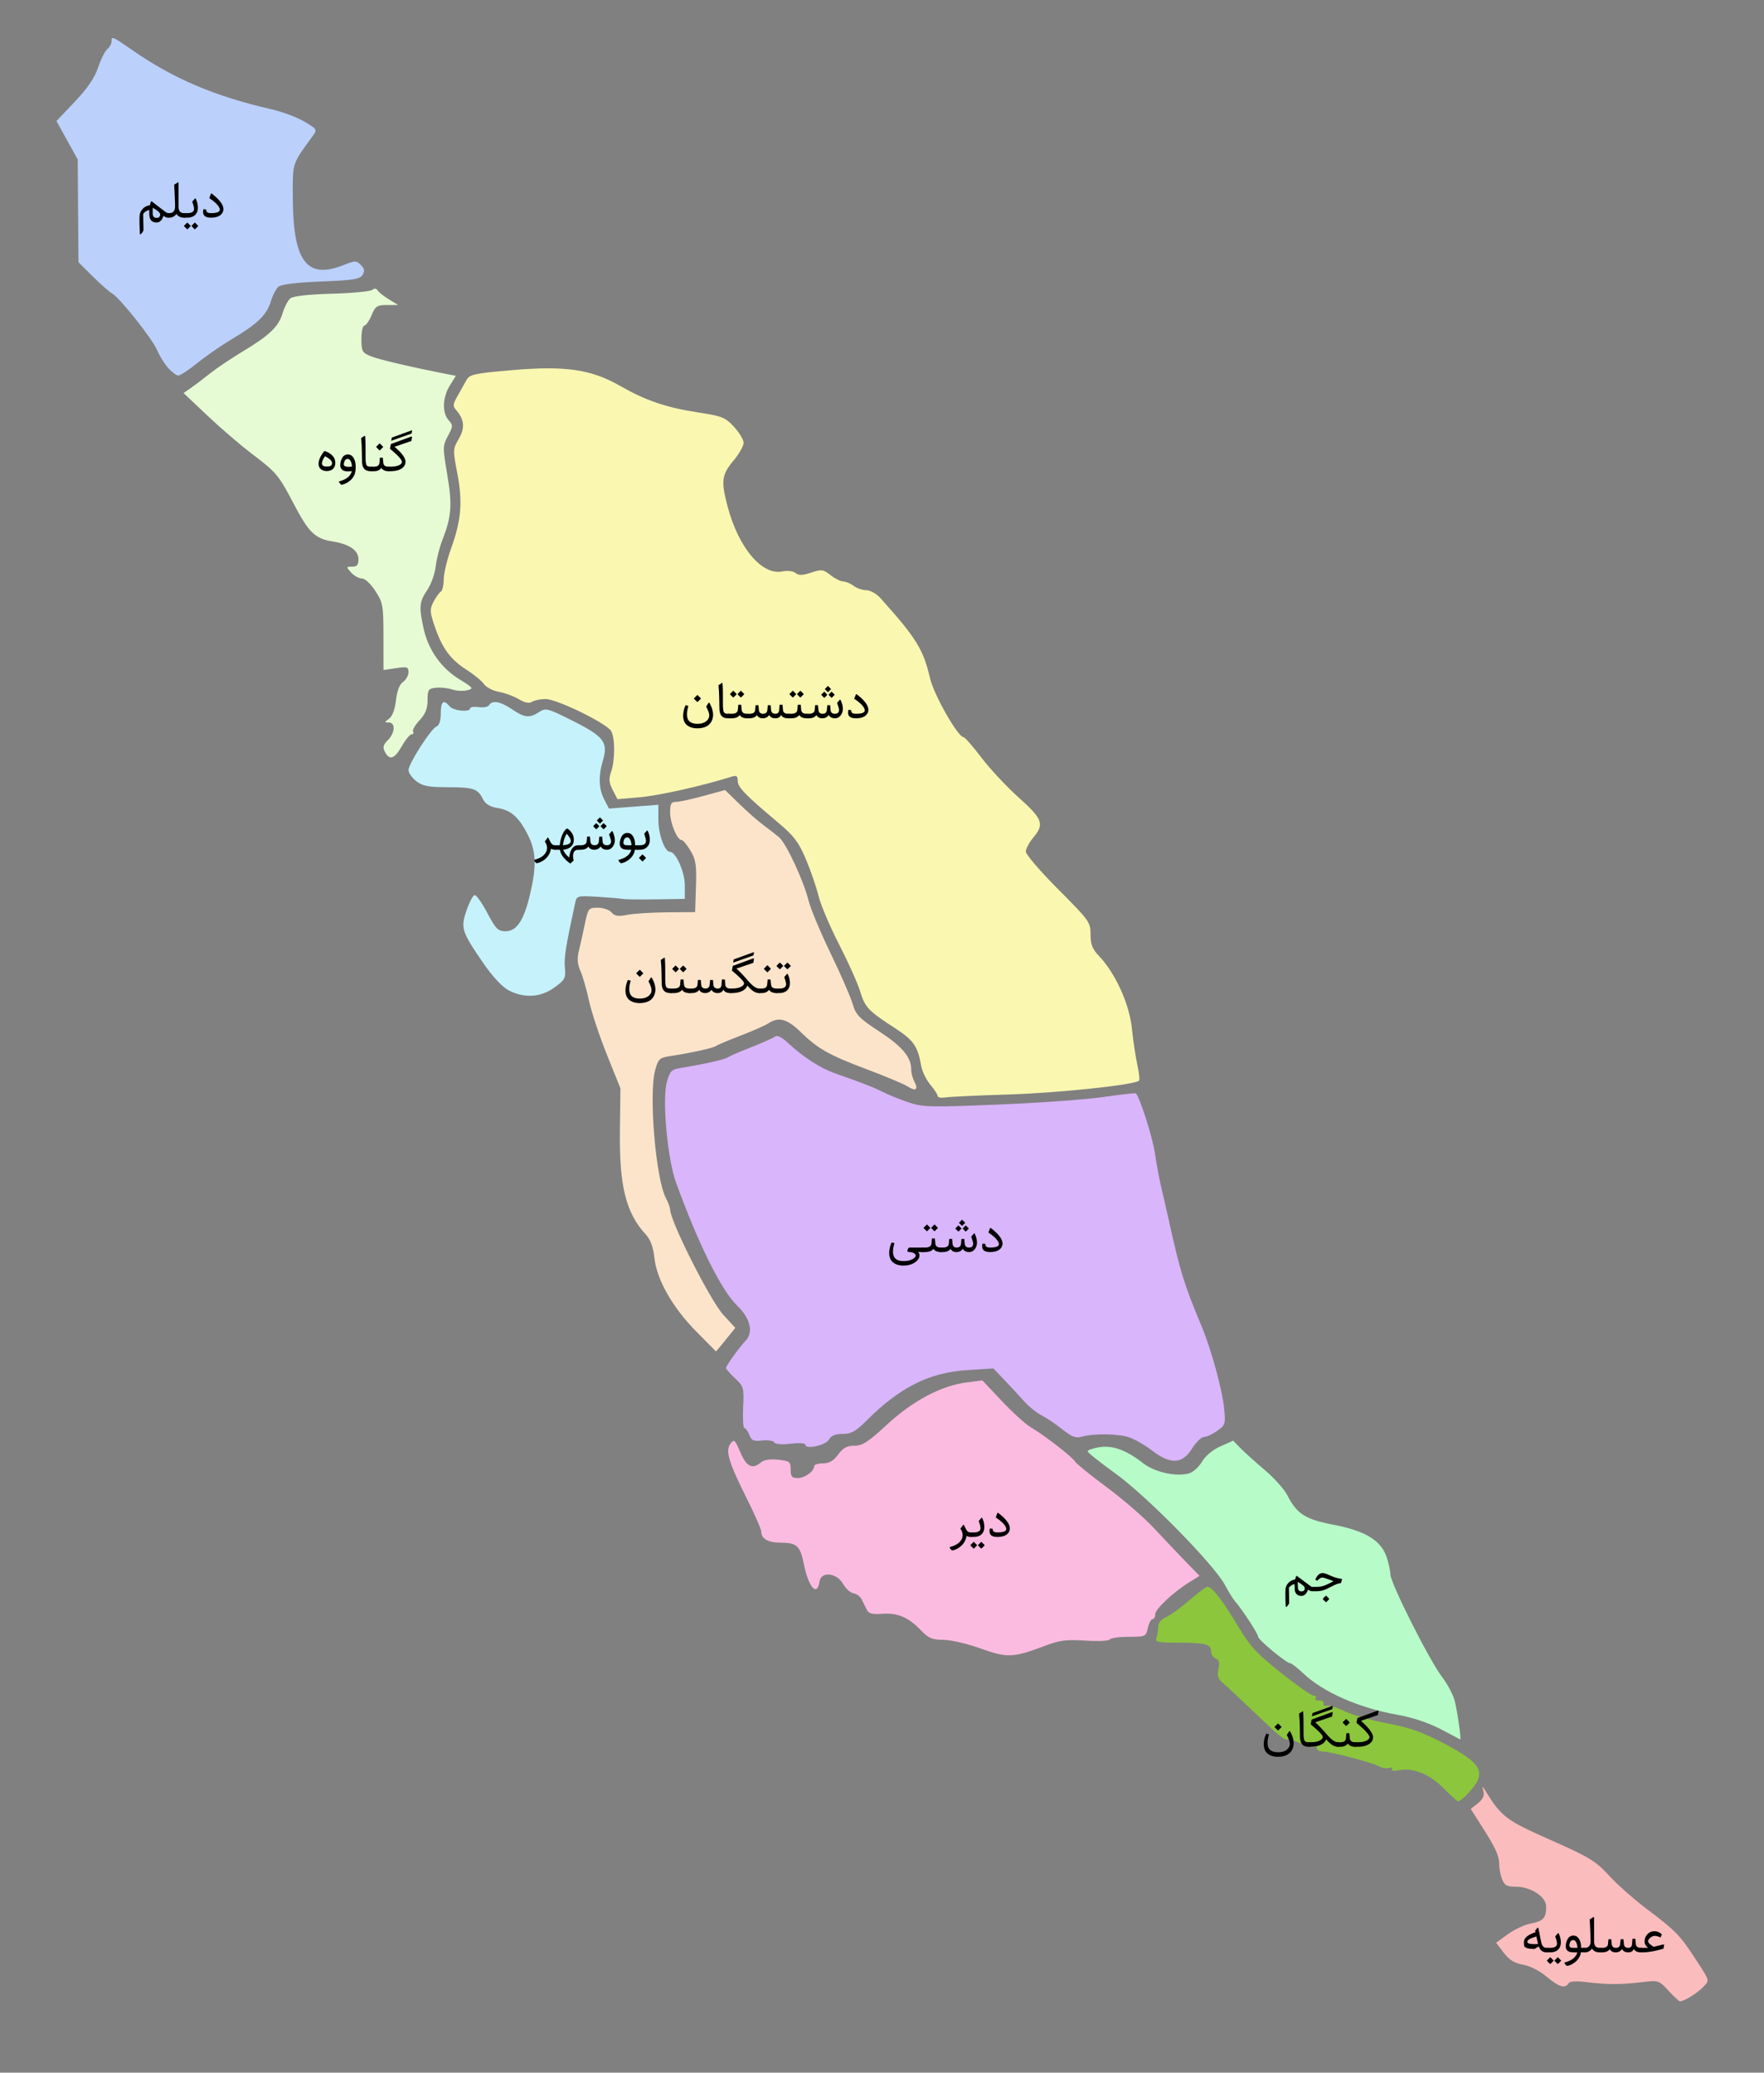 <?xml version="1.0" encoding="utf-8"?>
<!-- Generator: Adobe Illustrator 22.0.0, SVG Export Plug-In . SVG Version: 6.00 Build 0)  -->
<svg version="1.1" id="svg2" inkscape:version="0.91 r13725" sodipodi:docname="drawing-2.svg" xmlns:cc="http://creativecommons.org/ns#" xmlns:dc="http://purl.org/dc/elements/1.1/" xmlns:inkscape="http://www.inkscape.org/namespaces/inkscape" xmlns:rdf="http://www.w3.org/1999/02/22-rdf-syntax-ns#" xmlns:sodipodi="http://sodipodi.sourceforge.net/DTD/sodipodi-0.dtd" xmlns:svg="http://www.w3.org/2000/svg" xmlns="http://www.w3.org/2000/svg" xmlns:xlink="http://www.w3.org/1999/xlink" x="0px" y="0px" viewBox="0 0 480 564" enable-background="new 0 0 480 564" xml:space="preserve">
<rect x="0" y="0" width="480" height="564" fill="#808080" stroke="none"/>
<g id="layer1" inkscape:groupmode="layer" inkscape:label="Layer 1">

	<a xlink:href="http://aryanic.com" id="گناوه">
		<path inkscape:connector-curvature="0" fill="#E6FBD4" d="M104.756,204.623c-0.672-1.256-0.514-1.915,0.771-3.2   c1.991-1.991,2.146-4.818,0.267-4.818c-1.229,0-1.223-0.096,0.081-1.048c0.901-0.66,1.598-2.516,1.875-5   c0.285-2.56,0.961-4.32,1.919-4.997c0.813-0.575,1.479-1.767,1.479-2.649c0-1.433-0.36-1.549-3.399-1.094l-3.4,0.509l-0.006-9.061   c-0.007-8.525-0.137-9.261-2.21-12.46c-1.271-1.961-2.824-3.4-3.67-3.4c-0.806,0-2.117-0.72-2.914-1.6   c-1.405-1.553-1.396-1.6,0.276-1.6c1.302,0,1.724-0.486,1.724-1.981c0-2.452-2.448-4.154-7.027-4.885   c-4.784-0.764-6.46-2.367-10.491-10.038c-4.296-8.174-4.686-8.64-11.681-13.963c-3.08-2.343-8.479-6.99-12-10.326l-6.399-6.064   l1.979-1.372c1.088-0.754,3.429-2.528,5.199-3.942c1.771-1.414,5.741-4.087,8.821-5.94c7.395-4.449,9.848-6.793,10.946-10.465   c0.501-1.673,1.448-3.488,2.104-4.033c0.764-0.634,4.819-1.091,11.271-1.271c5.543-0.154,10.496-0.622,11.007-1.039   c0.599-0.488,1.127-0.437,1.487,0.146c0.307,0.497,1.688,1.593,3.071,2.436L108.346,83l-3.041,0.003   c-2.718,0.002-3.165,0.3-4.211,2.803c-0.643,1.54-1.525,2.8-1.959,2.8c-0.435,0-0.789,1.638-0.789,3.641   c0,3.354,0.204,3.725,2.601,4.713c2.132,0.879,11.606,3.084,21.247,4.944l1.85,0.355l-1.648,2.667   c-1.987,3.216-2.132,7.417-0.322,9.417c1.235,1.366,1.224,1.653-0.182,4.26c-1.445,2.687-1.454,3.102-0.185,10.599   c1.4,8.275,1.167,11.347-1.354,17.803c-0.771,1.98-1.583,5.212-1.802,7.182c-0.218,1.97-1.253,4.844-2.301,6.386   c-2.163,3.184-2.289,4.581-0.956,10.571c1.277,5.741,4.751,10.646,9.694,13.687c3.846,2.367,3.974,2.547,2.124,3.008   c-1.082,0.27-2.933,0.166-4.11-0.23c-1.18-0.396-3.159-0.604-4.4-0.462c-2.047,0.235-2.256,0.55-2.256,3.388   c0,2.309-0.577,3.747-2.197,5.481c-1.208,1.293-1.996,2.675-1.753,3.07c0.244,0.396,0.073,0.719-0.379,0.719   c-0.453,0-1.645,1.438-2.646,3.194C107.348,206.538,106.029,207.002,104.756,204.623L104.756,204.623z" id="path3393"/></a>
	<g>
		<path d="M88.075,122.924c0.087-0.119,0.166-0.178,0.239-0.178c0.077,0,0.139,0.009,0.185,0.027    c1.832,0.693,2.746,1.752,2.741,3.179c0,0.693-0.21,1.24-0.629,1.641c-0.424,0.396-1,0.595-1.729,0.595    c-0.752,0-1.338-0.235-1.757-0.704c-0.296-0.328-0.444-0.754-0.444-1.278C86.681,125.28,87.146,124.187,88.075,122.924z     M88.451,124.148c-0.565,0.766-0.848,1.417-0.848,1.955c0,0.57,0.465,0.854,1.395,0.854c0.902,0,1.354-0.305,1.354-0.916    c0-0.538-0.477-1.084-1.429-1.641C88.672,124.255,88.515,124.171,88.451,124.148z"/>
		<path d="M92.348,130.977c1.946-0.533,3.074-1.46,3.384-2.782l-0.479,0.048c-1.048,0.109-1.789-0.055-2.222-0.492    c-0.333-0.328-0.48-0.763-0.444-1.306c0.036-0.638,0.191-1.219,0.465-1.743c0.36-0.693,0.9-1.039,1.62-1.039    c0.757,0,1.331,0.428,1.723,1.285c0.265,0.574,0.396,1.29,0.396,2.146c0,0.971-0.152,1.757-0.458,2.358    c-0.388,0.752-1.007,1.381-1.859,1.887c-0.424,0.25-0.875,0.433-1.354,0.547c-0.05,0.014-0.101,0.021-0.15,0.021    c-0.096,0-0.217-0.078-0.362-0.232c-0.055-0.055-0.135-0.155-0.239-0.301c-0.087-0.114-0.13-0.205-0.13-0.273    C92.239,131.036,92.275,130.995,92.348,130.977z M95.773,126.923c-0.06-0.729-0.212-1.269-0.458-1.62    c-0.196-0.287-0.433-0.431-0.711-0.431c-0.429,0-0.725,0.246-0.889,0.738c-0.104,0.319-0.157,0.558-0.157,0.718    c0,0.292,0.152,0.49,0.458,0.595c0.214,0.073,0.485,0.112,0.813,0.116C95.144,127.04,95.458,127.001,95.773,126.923z"/>
		<path d="M101.18,128.229h-0.369c-1.449,0-2.213-0.797-2.29-2.393c-0.027-0.524-0.046-1.47-0.055-2.837    c-0.014-1.29-0.082-2.552-0.205-3.787l0.902-0.595c0.123-0.082,0.191-0.016,0.205,0.198c0.087,1.098,0.121,2.933,0.103,5.503    c-0.009,1.267,0.094,2.04,0.308,2.317c0.183,0.242,0.538,0.362,1.066,0.362h0.335c0.109,0,0.164,0.178,0.164,0.533v0.171    C101.344,128.054,101.289,128.229,101.18,128.229z"/>
		<path d="M103.251,125.946l0.13-1.408h0.786l0.137,1.415c0.068,0.697,0.552,1.046,1.449,1.046h0.137    c0.109,0,0.164,0.178,0.164,0.533v0.171c0,0.351-0.055,0.526-0.164,0.526h-0.123c-0.957,0-1.622-0.296-1.996-0.889    c-0.429,0.592-1.099,0.889-2.01,0.889h-0.649c-0.251,0-0.376-0.175-0.376-0.526v-0.171c0-0.355,0.125-0.533,0.376-0.533h0.615    C102.679,126.999,103.188,126.647,103.251,125.946z M103.388,120.709l0.848,0.848c0.036,0.041,0.029,0.089-0.021,0.144    l-0.807,0.813c-0.068,0.059-0.135,0.057-0.198-0.007l-0.793-0.793c-0.063-0.064-0.063-0.127,0-0.191l0.813-0.813    C103.285,120.659,103.338,120.659,103.388,120.709z"/>
		<path d="M106.115,122.111l0.253-1.285l5.496-2.01c0.191-0.068,0.271-0.002,0.239,0.198l-0.157,0.984l-4.601,1.579    c2.001,1.677,3.001,3.024,3.001,4.04c0,0.592-0.203,1.096-0.608,1.511c-0.716,0.734-1.948,1.101-3.698,1.101h-0.226    c-0.251,0-0.376-0.175-0.376-0.526v-0.171c0-0.355,0.125-0.533,0.376-0.533h0.226c1.495,0,2.516-0.25,3.063-0.752    c0.173-0.164,0.26-0.365,0.26-0.602C109.363,125.089,108.281,123.911,106.115,122.111z M112.121,117.27l-0.132,0.713l-5.536,1.962    l0.163-0.876l5.381-1.946C112.111,117.081,112.153,117.13,112.121,117.27z"/>
	</g>
	<a xlink:href="http://aryanic.com" id="بوشهر"><path id="path3389" inkscape:connector-curvature="0" d="M138.345,269.45c-1.71-0.906-4.37-3.772-6.835-7.365   c-5.938-8.655-6.219-9.539-4.557-14.349c0.766-2.215,1.752-4.096,2.191-4.18c0.439-0.084,1.989,2.099,3.443,4.849   c2.307,4.361,2.938,5,4.946,5c3.067,0,4.99-2.877,6.684-10.001c1.834-7.721,1.689-11.738-0.587-16.227   c-2.456-4.844-4.566-6.708-8.271-7.311c-2.044-0.332-3.275-1.081-3.926-2.382c-1.435-2.878-2.541-3.256-9.583-3.269   c-5.344-0.01-6.864-0.305-8.6-1.67c-1.159-0.912-2.102-2.262-2.091-3c0.021-1.768,6.149-11.303,7.63-11.871   c0.729-0.28,1.152-1.583,1.152-3.557c0-3.291,0.758-3.895,2.399-1.915c1.039,1.252,5.601,1.69,5.601,0.539   c0-0.364,1.037-0.509,2.306-0.323c1.269,0.186,2.55-0.056,2.848-0.539c0.874-1.415,3.067-1.019,6.22,1.123   c3.422,2.326,4.775,2.464,7.385,0.756c1.799-1.179,2.284-1.051,9.197,2.421c8.414,4.226,9.638,5.829,8.173,10.713   c-1.274,4.259-1.16,7.736,0.352,10.661l1.278,2.473l6.722-0.517l6.722-0.517v4.044c0,3.953,1.731,8.765,3.155,8.765   c1.607,0,4.044,5.48,4.044,9.094v3.706l-7.8,0.126c-4.29,0.069-8.34,0.022-9-0.104c-0.66-0.126-3.763-0.39-6.896-0.585   c-5.44-0.339-5.713-0.272-6.1,1.503c-2.575,11.799-3.096,15.057-2.839,17.748c0.273,2.883,0.037,3.336-2.854,5.43   C147.1,271.442,142.601,271.706,138.345,269.45z" fill="#C6F2FB"/>
		</a>
	<g>
		<path d="M145.44,233.97c1.969-0.542,3.095-1.467,3.377-2.775c0.032-0.132,0.048-0.283,0.048-0.451    c0-0.579-0.205-1.167-0.615-1.764l0.752-1.032c0.077-0.105,0.164-0.055,0.26,0.15c0.228,0.479,0.426,0.866,0.595,1.162    c0.282,0.492,0.663,0.738,1.142,0.738h0.212c0.109,0,0.164,0.178,0.164,0.533v0.171c0,0.351-0.055,0.526-0.164,0.526h-0.178    c-0.433,0-0.8-0.1-1.101-0.301c-0.082,0.515-0.251,1.023-0.506,1.524c-0.401,0.756-1.021,1.383-1.859,1.88    c-0.424,0.25-0.875,0.433-1.354,0.547c-0.05,0.014-0.101,0.021-0.15,0.021c-0.096,0-0.217-0.078-0.362-0.232    c-0.055-0.055-0.135-0.155-0.239-0.301c-0.087-0.114-0.13-0.205-0.13-0.273C145.33,234.029,145.366,233.988,145.44,233.97z"/>
		<path d="M151.141,229.999h1.155c0.164-1.408,0.513-2.575,1.046-3.5c0.392-0.674,0.713-1.014,0.964-1.019    c0.178,0,0.456,0.201,0.834,0.602c0.67,0.707,1.005,1.497,1.005,2.372c0,0.838-0.262,1.488-0.786,1.948    c-0.528,0.465-1.232,0.743-2.112,0.834c0.323,0.82,0.866,1.522,1.627,2.105c0.269-2.229,1.112-3.343,2.529-3.343h0.157    c0.109,0,0.164,0.178,0.164,0.533v0.171c0,0.351-0.055,0.526-0.164,0.526h-0.205c-0.948,0-1.422,0.585-1.422,1.757    c0,0.442,0.053,0.836,0.157,1.183l-0.909,0.827c-1.682-1.203-2.625-2.458-2.83-3.767h-1.21c-0.251,0-0.376-0.175-0.376-0.526    v-0.171C150.765,230.176,150.89,229.999,151.141,229.999z M153.164,229.978c1.436-0.045,2.153-0.438,2.153-1.176    c0-0.451-0.371-1.098-1.114-1.941C153.716,227.622,153.369,228.661,153.164,229.978z"/>
		<path d="M157.485,229.999h0.561c0.998,0,1.529-0.346,1.593-1.039l0.116-1.306h0.779l0.116,1.292    c0.06,0.702,0.438,1.053,1.135,1.053c0.716,0,1.105-0.344,1.169-1.032l0.123-1.306h0.772l0.116,1.313    c0.06,0.684,0.451,1.025,1.176,1.025c0.747-0.004,1.123-0.367,1.128-1.087c0-0.255-0.18-0.879-0.54-1.873l0.745-0.861    c0.077-0.091,0.164-0.039,0.26,0.157c0.378,0.82,0.567,1.597,0.567,2.331c0,0.638-0.185,1.21-0.554,1.716    c-0.41,0.565-0.928,0.848-1.552,0.848c-0.834,0-1.413-0.294-1.736-0.882c-0.442,0.588-1.012,0.882-1.709,0.882    c-0.774,0-1.324-0.294-1.647-0.882c-0.383,0.588-1.08,0.882-2.092,0.882h-0.526c-0.251,0-0.376-0.175-0.376-0.526v-0.171    C157.109,230.176,157.234,229.999,157.485,229.999z M163.056,224.865l-0.745,0.745c-0.041,0.045-0.084,0.048-0.13,0.007    l-0.731-0.738c-0.041-0.041-0.039-0.082,0.007-0.123l0.745-0.745c0.032-0.027,0.062-0.027,0.089,0l0.759,0.759    C163.085,224.801,163.088,224.833,163.056,224.865z M163.288,222.458l0.759,0.759c0.036,0.037,0.039,0.071,0.007,0.103    l-0.745,0.745c-0.041,0.045-0.084,0.045-0.13,0l-0.731-0.731c-0.041-0.041-0.039-0.082,0.007-0.123l0.745-0.752    C163.232,222.431,163.261,222.431,163.288,222.458z M164.286,224.01l0.766,0.766c0.032,0.032,0.032,0.062,0,0.089l-0.752,0.752    c-0.036,0.041-0.077,0.041-0.123,0l-0.731-0.738c-0.041-0.041-0.039-0.082,0.007-0.123l0.745-0.745    C164.23,223.979,164.259,223.979,164.286,224.01z"/>
		<path d="M168.402,233.977c1.941-0.538,3.067-1.454,3.377-2.748h-0.848c-0.907,0.004-1.522-0.155-1.846-0.479    c-0.333-0.328-0.48-0.763-0.444-1.306c0.036-0.638,0.191-1.219,0.465-1.743c0.36-0.693,0.9-1.039,1.62-1.039    c0.761,0,1.335,0.428,1.723,1.285c0.232,0.51,0.357,1.194,0.376,2.051h0.779c0.109,0,0.164,0.178,0.164,0.533v0.171    c0,0.351-0.055,0.526-0.164,0.526h-0.841c-0.077,0.474-0.203,0.882-0.376,1.224c-0.401,0.766-1.021,1.395-1.859,1.887    c-0.424,0.25-0.875,0.433-1.354,0.547c-0.05,0.014-0.101,0.021-0.15,0.021c-0.096,0-0.217-0.078-0.362-0.232    c-0.055-0.055-0.135-0.155-0.239-0.301c-0.087-0.114-0.13-0.205-0.13-0.273C168.292,234.036,168.328,233.995,168.402,233.977z     M171.84,229.992c-0.06-0.756-0.217-1.319-0.472-1.688c-0.196-0.287-0.433-0.431-0.711-0.431c-0.429,0-0.725,0.246-0.889,0.738    c-0.091,0.278-0.137,0.517-0.137,0.718c0,0.301,0.146,0.503,0.438,0.608c0.146,0.05,0.501,0.073,1.066,0.068    C171.295,230.005,171.531,230.001,171.84,229.992z"/>
		<path d="M176.817,228.536c0,0.715-0.185,1.299-0.554,1.75c-0.52,0.629-1.232,0.943-2.14,0.943h-0.588    c-0.251,0-0.376-0.175-0.376-0.526v-0.171c0-0.355,0.125-0.533,0.376-0.533h0.567c1.121,0,1.68-0.38,1.675-1.142    c0-0.401-0.164-1.06-0.492-1.976l0.759-0.875c0.068-0.078,0.148-0.021,0.239,0.171    C176.639,226.911,176.817,227.697,176.817,228.536z M174.903,232.548l0.848,0.848c0.036,0.041,0.029,0.089-0.021,0.144    l-0.807,0.813c-0.068,0.059-0.135,0.057-0.198-0.007l-0.793-0.793c-0.063-0.064-0.063-0.127,0-0.191l0.813-0.813    C174.8,232.498,174.853,232.498,174.903,232.548z"/>
	</g>
	<a xlink:href="http://aryanic.com" id="تنگستان"><path id="path3385" inkscape:connector-curvature="0" d="M189.471,362.335   c-6.453-6.523-10.757-14.092-11.409-20.065c-0.326-2.995-1.063-4.973-2.381-6.4c-5.345-5.787-7.189-13.188-7.001-28.086   l0.146-11.619l-3.66-9.108c-2.014-5.008-4.218-11.66-4.901-14.78c-0.683-3.12-1.741-6.782-2.354-8.137   c-0.773-1.714-0.906-3.298-0.436-5.2c0.372-1.505,1.105-4.807,1.63-7.336c0.93-4.481,1.022-4.6,3.599-4.6   c1.455,0,3.124,0.578,3.71,1.283c0.836,1.008,1.758,1.146,4.298,0.651c1.778-0.347,6.653-0.655,10.833-0.683l7.601-0.053   l0.229-6.904c0.195-5.873-0.025-7.336-1.479-9.8c-0.939-1.593-2.023-2.896-2.408-2.896c-1.225,0-3.143-4.615-3.143-7.56   c0-2.301,0.302-2.84,1.592-2.84c0.875,0,4.237-0.726,7.473-1.613l5.881-1.614l3.929,3.824c2.16,2.104,5.146,4.719,6.634,5.814   c1.489,1.094,3.381,2.574,4.205,3.288c1.906,1.651,6.683,11.941,7.95,17.132c0.534,2.183,3.234,8.65,6.001,14.37   c2.767,5.72,5.469,11.921,6.004,13.778c0.854,2.962,1.752,3.891,7.301,7.531c6.225,4.086,8.631,6.961,8.631,10.304   c0,0.931,0.391,2.419,0.865,3.308c1.17,2.184,0.377,2.75-1.84,1.314c-1.004-0.648-5.965-2.736-11.025-4.637   c-10.405-3.909-13.358-5.578-18.199-10.289c-3.555-3.459-5.889-4.073-8.621-2.269c-0.868,0.573-4.278,2.081-7.578,3.351   c-3.3,1.27-6.359,2.561-6.8,2.869c-0.79,0.554-6.787,1.863-12.578,2.748c-2.694,0.412-3.065,0.775-3.898,3.823   c-1.769,6.468,0.157,29.472,2.908,34.747c0.637,1.221,1.161,2.625,1.163,3.119c0.018,3.2,10.965,24.876,14.5,28.711l3.24,3.516   l-2.602,3.237c-1.431,1.78-2.631,3.207-2.667,3.169C194.775,367.698,192.373,365.268,189.471,362.335z" fill="#FCE4CA"/>
		</a>
	<g>
		<path d="M178.141,270.523c-0.561,1.623-1.937,2.434-4.129,2.434c-0.971,0-1.789-0.209-2.454-0.629    c-0.911-0.574-1.367-1.513-1.367-2.816c0-0.93,0.224-1.887,0.67-2.871l0.752,0.226c-0.26,0.852-0.39,1.625-0.39,2.317    c0,1.695,0.945,2.543,2.837,2.543c1.427,0,2.418-0.444,2.974-1.333c0.173-0.269,0.26-0.604,0.26-1.005    c0-0.515-0.28-1.301-0.841-2.358l0.656-1.005c0.041-0.055,0.082-0.082,0.123-0.082c0.05,0,0.125,0.093,0.226,0.28    c0.593,1.117,0.889,2.133,0.889,3.049C178.346,269.714,178.278,270.131,178.141,270.523z M174.156,263.94l0.848,0.848    c0.036,0.041,0.029,0.089-0.021,0.144l-0.807,0.813c-0.068,0.059-0.135,0.057-0.198-0.007l-0.793-0.793    c-0.063-0.064-0.063-0.127,0-0.191l0.813-0.813C174.053,263.89,174.106,263.89,174.156,263.94z"/>
		<path d="M182.728,270.229h-0.369c-1.449,0-2.213-0.797-2.29-2.393c-0.027-0.524-0.046-1.47-0.055-2.837    c-0.014-1.29-0.082-2.552-0.205-3.787l0.902-0.595c0.123-0.082,0.191-0.016,0.205,0.198c0.087,1.098,0.121,2.933,0.103,5.503    c-0.009,1.267,0.094,2.04,0.308,2.317c0.183,0.242,0.538,0.362,1.066,0.362h0.335c0.109,0,0.164,0.178,0.164,0.533v0.171    C182.892,270.054,182.837,270.229,182.728,270.229z"/>
		<path d="M182.659,268.999h0.684c1.089,0,1.666-0.351,1.729-1.053l0.13-1.408h0.786l0.137,1.415    c0.068,0.697,0.552,1.046,1.449,1.046h0.137c0.109,0,0.164,0.178,0.164,0.533v0.171c0,0.351-0.055,0.526-0.164,0.526h-0.123    c-0.957,0-1.622-0.296-1.996-0.889c-0.429,0.592-1.167,0.889-2.215,0.889h-0.718c-0.251,0-0.376-0.175-0.376-0.526v-0.171    C182.283,269.176,182.408,268.999,182.659,268.999z M183.917,262.785l0.807,0.807c0.036,0.045,0.029,0.091-0.021,0.137    l-0.772,0.779c-0.063,0.059-0.125,0.059-0.185,0l-0.766-0.766c-0.06-0.059-0.057-0.121,0.007-0.185l0.772-0.772    C183.81,262.734,183.863,262.734,183.917,262.785z M185.989,264.507c-0.06,0.059-0.121,0.059-0.185,0l-0.759-0.766    c-0.06-0.059-0.057-0.121,0.007-0.185l0.772-0.772c0.05-0.05,0.101-0.05,0.15,0l0.813,0.813c0.041,0.037,0.034,0.08-0.021,0.13    L185.989,264.507z"/>
		<path d="M195.299,270.229c-0.802,0-1.365-0.294-1.688-0.882c-0.442,0.588-1.012,0.882-1.709,0.882    c-0.774,0-1.324-0.294-1.647-0.882c-0.383,0.588-1.08,0.882-2.092,0.882h-0.526c-0.251,0-0.376-0.175-0.376-0.526v-0.171    c0-0.355,0.125-0.533,0.376-0.533h0.561c0.998,0,1.529-0.344,1.593-1.032l0.116-1.306h0.779l0.109,1.278    c0.063,0.707,0.446,1.06,1.148,1.06c0.711,0,1.099-0.349,1.162-1.046l0.123-1.292H194l0.116,1.299    c0.06,0.693,0.46,1.039,1.203,1.039c0.634-0.004,0.973-0.358,1.019-1.06l0.096-1.401h0.807l0.109,1.401    c0.055,0.707,0.535,1.06,1.442,1.06h0.137c0.109,0,0.164,0.178,0.164,0.533v0.171c0,0.351-0.055,0.526-0.164,0.526h-0.144    c-1.017,0-1.661-0.31-1.935-0.93C196.559,269.919,196.042,270.229,195.299,270.229z"/>
		<path d="M206.565,268.999h0.116c0.114,0,0.171,0.178,0.171,0.533v0.171c0,0.351-0.057,0.526-0.171,0.526h-0.178    c-0.979,0-2.03-0.686-3.151-2.058c-0.096,0.319-0.267,0.604-0.513,0.854c-0.784,0.802-2.037,1.203-3.76,1.203h-0.226    c-0.251,0-0.376-0.175-0.376-0.526v-0.171c0-0.355,0.125-0.533,0.376-0.533h0.226c1.444,0,2.466-0.273,3.063-0.82    c0.219-0.205,0.328-0.406,0.328-0.602c0-0.474-1.105-1.629-3.315-3.466l0.253-1.285l5.496-2.01    c0.191-0.068,0.271-0.002,0.239,0.198l-0.157,0.984l-4.607,1.579c0.82,0.697,1.894,1.816,3.22,3.356    C204.782,268.306,205.772,268.994,206.565,268.999z M205.16,259.27l-0.132,0.713l-5.536,1.962l0.163-0.876l5.381-1.946    C205.15,259.081,205.192,259.13,205.16,259.27z"/>
		<path d="M208.752,267.946l0.13-1.408h0.786l0.137,1.415c0.068,0.697,0.552,1.046,1.449,1.046h0.137    c0.109,0,0.164,0.178,0.164,0.533v0.171c0,0.351-0.055,0.526-0.164,0.526h-0.123c-0.957,0-1.622-0.296-1.996-0.889    c-0.429,0.592-1.099,0.889-2.01,0.889h-0.649c-0.251,0-0.376-0.175-0.376-0.526v-0.171c0-0.355,0.125-0.533,0.376-0.533h0.615    C208.18,268.999,208.689,268.647,208.752,267.946z M208.889,262.709l0.848,0.848c0.036,0.041,0.029,0.089-0.021,0.144    l-0.807,0.813c-0.068,0.059-0.135,0.057-0.198-0.007l-0.793-0.793c-0.063-0.064-0.063-0.127,0-0.191l0.813-0.813    C208.786,262.659,208.839,262.659,208.889,262.709z"/>
		<path d="M211.316,268.999h0.704c1.258,0,1.885-0.38,1.88-1.142c0-0.401-0.164-1.06-0.492-1.976l0.759-0.875    c0.068-0.078,0.148-0.021,0.239,0.171c0.355,0.734,0.533,1.52,0.533,2.358c0,0.715-0.185,1.299-0.554,1.75    c-0.52,0.629-1.301,0.943-2.345,0.943h-0.725c-0.251,0-0.376-0.175-0.376-0.526v-0.171    C210.94,269.176,211.065,268.999,211.316,268.999z M212.28,261.978l0.807,0.807c0.036,0.045,0.029,0.091-0.021,0.137l-0.772,0.779    c-0.063,0.059-0.125,0.059-0.185,0l-0.766-0.766c-0.06-0.059-0.057-0.121,0.007-0.185l0.772-0.772    C212.172,261.928,212.225,261.928,212.28,261.978z M214.351,263.701c-0.06,0.059-0.121,0.059-0.185,0l-0.759-0.766    c-0.06-0.059-0.057-0.121,0.007-0.185l0.772-0.772c0.05-0.05,0.101-0.05,0.15,0l0.813,0.813c0.041,0.037,0.034,0.08-0.021,0.13    L214.351,263.701z"/>
	</g>
	<a xlink:href="http://aryanic.com" id="دشتستان"><path id="path3379" inkscape:connector-curvature="0" d="M255.145,298.247c0-0.397-0.9-1.791-2.004-3.102   c-1.102-1.31-2.211-3.587-2.467-5.06c-0.926-5.35-2.08-7.033-7.021-10.228c-7.383-4.776-8.27-5.708-9.588-10.053   c-0.667-2.2-3.249-7.96-5.735-12.8c-2.488-4.84-5.008-10.78-5.601-13.201c-0.592-2.42-2.141-6.92-3.441-10   c-1.965-4.647-3.232-6.328-7.454-9.877c-9.043-7.604-11.087-9.711-11.087-11.426c0-1.381-0.324-1.582-1.8-1.116   c-7.784,2.454-19.646,5.112-24.765,5.551l-6.164,0.528l-1.291-2.497c-1.021-1.977-1.112-3.008-0.436-4.95   c1.083-3.106,1.104-9.053,0.04-11.042c-1.109-2.073-14.8-8.774-17.895-8.759c-1.37,0.006-3.02,0.347-3.668,0.756   c-0.799,0.505-1.953,0.276-3.6-0.715c-1.333-0.803-3.765-1.697-5.401-1.988c-1.637-0.291-3.481-1.251-4.101-2.134   c-0.619-0.883-2.733-2.625-4.7-3.873c-4.37-2.771-6.606-5.801-8.637-11.702c-1.396-4.059-1.435-4.73-0.373-6.78   c0.646-1.251,1.539-2.5,1.981-2.773c0.443-0.274,0.807-1.783,0.807-3.354c0-1.571,0.898-5.349,1.998-8.395   c2.779-7.709,3.19-12.636,1.698-20.441c-1.222-6.391-1.21-6.67,0.386-9.373c1.732-2.938,1.542-5.285-0.636-7.768   c-1.022-1.167-0.987-1.637,0.295-3.9c0.803-1.416,1.895-3.358,2.428-4.318c0.881-1.583,2.02-1.835,12.399-2.734   c14.488-1.255,21.555-0.227,29.432,4.286c6.952,3.983,12.552,5.889,21.199,7.217c6.579,1.011,7.425,1.349,9.801,3.93   c1.43,1.553,2.6,3.515,2.6,4.359c0,0.844-1.26,3.044-2.8,4.888c-3.146,3.766-3.371,5.472-1.608,12.237   c2.943,11.302,9.351,18.975,14.913,17.861c1.479-0.295,2.985-0.122,3.636,0.418c0.844,0.699,1.864,0.674,4.224-0.104   c2.837-0.937,3.304-0.876,5.282,0.68c1.193,0.939,2.752,1.719,3.463,1.733c0.711,0.014,1.99,0.554,2.845,1.2   c0.854,0.646,2.407,1.174,3.451,1.174c1.06,0,2.769,0.972,3.868,2.2c9.797,10.935,11.618,13.88,13.459,21.778   c1.063,4.546,7.6,16.022,9.127,16.022c0.346,0,2.533,2.509,4.865,5.575c2.33,3.066,6.9,7.958,10.156,10.872   c6.525,5.841,7.02,7.214,3.918,10.899c-1.1,1.307-2,3.016-2,3.797c0,0.781,3.961,5.391,8.801,10.243   c8.48,8.504,8.801,8.949,8.801,12.281c0,2.725,0.492,3.975,2.324,5.895c4.438,4.651,8.254,13.053,8.924,19.639   c0.338,3.3,1.004,7.77,1.482,9.933c0.477,2.163,0.69,4.113,0.469,4.334c-1.133,1.132-21.84,3.333-35.199,3.743   c-8.359,0.256-16.189,0.62-17.4,0.809C256.135,298.81,255.145,298.641,255.145,298.247L255.145,298.247z" fill="#FAF7B1"/>
		</a>
	<g>
		<path d="M193.839,195.758c-0.561,1.623-1.937,2.434-4.129,2.434c-0.971,0-1.789-0.209-2.454-0.629    c-0.911-0.574-1.367-1.513-1.367-2.816c0-0.93,0.224-1.887,0.67-2.871l0.752,0.226c-0.26,0.852-0.39,1.625-0.39,2.317    c0,1.695,0.945,2.543,2.837,2.543c1.427,0,2.418-0.444,2.974-1.333c0.173-0.269,0.26-0.604,0.26-1.005    c0-0.515-0.28-1.301-0.841-2.358l0.656-1.005c0.041-0.055,0.082-0.082,0.123-0.082c0.05,0,0.125,0.093,0.226,0.28    c0.593,1.117,0.889,2.133,0.889,3.049C194.044,194.949,193.976,195.366,193.839,195.758z M189.854,189.175l0.848,0.848    c0.036,0.041,0.029,0.089-0.021,0.144l-0.807,0.813c-0.068,0.059-0.135,0.057-0.198-0.007l-0.793-0.793    c-0.063-0.064-0.063-0.127,0-0.191l0.813-0.813C189.751,189.125,189.804,189.125,189.854,189.175z"/>
		<path d="M198.426,195.464h-0.369c-1.449,0-2.213-0.797-2.29-2.393c-0.027-0.524-0.046-1.47-0.055-2.837    c-0.014-1.29-0.082-2.552-0.205-3.787l0.902-0.595c0.123-0.082,0.191-0.016,0.205,0.198c0.087,1.098,0.121,2.933,0.103,5.503    c-0.009,1.267,0.094,2.04,0.308,2.317c0.183,0.242,0.538,0.362,1.066,0.362h0.335c0.109,0,0.164,0.178,0.164,0.533v0.171    C198.59,195.289,198.535,195.464,198.426,195.464z"/>
		<path d="M198.358,194.233h0.684c1.089,0,1.666-0.351,1.729-1.053l0.13-1.408h0.786l0.137,1.415    c0.068,0.697,0.552,1.046,1.449,1.046h0.137c0.109,0,0.164,0.178,0.164,0.533v0.171c0,0.351-0.055,0.526-0.164,0.526h-0.123    c-0.957,0-1.622-0.296-1.996-0.889c-0.429,0.592-1.167,0.889-2.215,0.889h-0.718c-0.251,0-0.376-0.175-0.376-0.526v-0.171    C197.982,194.411,198.107,194.233,198.358,194.233z M199.615,188.02l0.807,0.807c0.036,0.045,0.029,0.091-0.021,0.137    l-0.772,0.779c-0.063,0.059-0.125,0.059-0.185,0l-0.766-0.766c-0.06-0.059-0.057-0.121,0.007-0.185l0.772-0.772    C199.508,187.969,199.561,187.969,199.615,188.02z M201.687,189.742c-0.06,0.059-0.121,0.059-0.185,0l-0.759-0.766    c-0.06-0.059-0.057-0.121,0.007-0.185l0.772-0.772c0.05-0.05,0.101-0.05,0.15,0l0.813,0.813c0.041,0.037,0.034,0.08-0.021,0.13    L201.687,189.742z"/>
		<path d="M210.997,195.464c-0.802,0-1.365-0.294-1.688-0.882c-0.442,0.588-1.012,0.882-1.709,0.882    c-0.774,0-1.324-0.294-1.647-0.882c-0.383,0.588-1.08,0.882-2.092,0.882h-0.526c-0.251,0-0.376-0.175-0.376-0.526v-0.171    c0-0.355,0.125-0.533,0.376-0.533h0.561c0.998,0,1.529-0.344,1.593-1.032l0.116-1.306h0.779l0.109,1.278    c0.063,0.707,0.446,1.06,1.148,1.06c0.711,0,1.099-0.349,1.162-1.046l0.123-1.292h0.772l0.116,1.299    c0.06,0.693,0.46,1.039,1.203,1.039c0.634-0.004,0.973-0.358,1.019-1.06l0.096-1.401h0.807l0.109,1.401    c0.055,0.707,0.535,1.06,1.442,1.06h0.137c0.109,0,0.164,0.178,0.164,0.533v0.171c0,0.351-0.055,0.526-0.164,0.526h-0.144    c-1.017,0-1.661-0.31-1.935-0.93C212.257,195.154,211.74,195.464,210.997,195.464z"/>
		<path d="M214.552,194.233h0.684c1.089,0,1.666-0.351,1.729-1.053l0.13-1.408h0.786l0.137,1.415    c0.068,0.697,0.552,1.046,1.449,1.046h0.137c0.109,0,0.164,0.178,0.164,0.533v0.171c0,0.351-0.055,0.526-0.164,0.526h-0.123    c-0.957,0-1.622-0.296-1.996-0.889c-0.429,0.592-1.167,0.889-2.215,0.889h-0.718c-0.251,0-0.376-0.175-0.376-0.526v-0.171    C214.176,194.411,214.301,194.233,214.552,194.233z M215.81,188.02l0.807,0.807c0.036,0.045,0.029,0.091-0.021,0.137l-0.772,0.779    c-0.063,0.059-0.125,0.059-0.185,0l-0.766-0.766c-0.06-0.059-0.057-0.121,0.007-0.185l0.772-0.772    C215.702,187.969,215.755,187.969,215.81,188.02z M217.881,189.742c-0.06,0.059-0.121,0.059-0.185,0l-0.759-0.766    c-0.06-0.059-0.057-0.121,0.007-0.185l0.772-0.772c0.05-0.05,0.101-0.05,0.15,0l0.813,0.813c0.041,0.037,0.034,0.08-0.021,0.13    L217.881,189.742z"/>
		<path d="M219.529,194.233h0.561c0.998,0,1.529-0.346,1.593-1.039l0.116-1.306h0.779l0.116,1.292    c0.06,0.702,0.438,1.053,1.135,1.053c0.716,0,1.105-0.344,1.169-1.032l0.123-1.306h0.772l0.116,1.313    c0.06,0.684,0.451,1.025,1.176,1.025c0.747-0.004,1.123-0.367,1.128-1.087c0-0.255-0.18-0.879-0.54-1.873l0.745-0.861    c0.077-0.091,0.164-0.039,0.26,0.157c0.378,0.82,0.567,1.597,0.567,2.331c0,0.638-0.185,1.21-0.554,1.716    c-0.41,0.565-0.928,0.848-1.552,0.848c-0.834,0-1.413-0.294-1.736-0.882c-0.442,0.588-1.012,0.882-1.709,0.882    c-0.774,0-1.324-0.294-1.647-0.882c-0.383,0.588-1.08,0.882-2.092,0.882h-0.526c-0.251,0-0.376-0.175-0.376-0.526v-0.171    C219.153,194.411,219.278,194.233,219.529,194.233z M225.1,189.1l-0.745,0.745c-0.041,0.045-0.084,0.048-0.13,0.007l-0.731-0.738    c-0.041-0.041-0.039-0.082,0.007-0.123l0.745-0.745c0.032-0.027,0.062-0.027,0.089,0l0.759,0.759    C225.129,189.036,225.132,189.068,225.1,189.1z M225.332,186.693l0.759,0.759c0.036,0.037,0.039,0.071,0.007,0.103l-0.745,0.745    c-0.041,0.045-0.084,0.045-0.13,0l-0.731-0.731c-0.041-0.041-0.039-0.082,0.007-0.123l0.745-0.752    C225.276,186.666,225.305,186.666,225.332,186.693z M226.33,188.245l0.766,0.766c0.032,0.032,0.032,0.062,0,0.089l-0.752,0.752    c-0.036,0.041-0.077,0.041-0.123,0l-0.731-0.738c-0.041-0.041-0.039-0.082,0.007-0.123l0.745-0.745    C226.274,188.213,226.303,188.213,226.33,188.245z"/>
		<path d="M231.608,193.235c0,0.273,0.046,0.476,0.137,0.608c0.178,0.26,0.559,0.39,1.142,0.39c1.622,0,2.434-0.314,2.434-0.943    c0-0.155-0.053-0.337-0.157-0.547c-0.36-0.766-1.265-1.631-2.714-2.598l0.438-1.169c0.046-0.123,0.166-0.109,0.362,0.041    c2.028,1.586,3.042,2.958,3.042,4.115c0,0.319-0.06,0.597-0.178,0.834c-0.483,0.998-1.557,1.497-3.22,1.497    c-1.436,0-2.148-0.524-2.14-1.572c0-0.219,0.032-0.462,0.096-0.731L231.608,193.235z"/>
	</g>
	<a xlink:href="http://aryanic.com" id="دیر"><path id="path3377" inkscape:connector-curvature="0" d="M266.744,448.555c-3.52-1.272-8.043-2.322-10.051-2.334   c-3.025-0.016-4.051-0.439-6-2.488c-3.434-3.613-6.383-4.896-10.542-4.594c-2.826,0.205-3.773-0.043-4.314-1.137   c-0.381-0.77-0.999-2.029-1.374-2.799c-0.375-0.771-1.365-1.504-2.202-1.631c-0.836-0.125-2.133-1.295-2.881-2.6   c-1.735-3.023-5.966-3.443-6.379-0.633c-0.637,4.322-3.009,1.619-4.309-4.91c-0.933-4.69-1.929-5.627-5.979-5.627   c-3.707,0-5.567-1.017-5.567-3.043c0-0.617-1.782-4.682-3.961-9.033c-4.953-9.895-5.854-12.926-4.423-14.877   c0.97-1.32,1.205-1.115,2.694,2.353c1.702,3.963,3.276,4.725,5.626,2.723c0.804-0.686,2.499-0.943,4.663-0.717   c3.134,0.334,3.399,0.543,3.399,2.678c0,1.918,0.333,2.316,1.942,2.316c1.935,0,4.457-1.844,4.457-3.258   c0-0.408,1.068-0.742,2.376-0.742c1.713,0,2.872-0.672,4.149-2.4c1.354-1.83,2.407-2.398,4.434-2.398   c2.187,0,3.75-1.016,8.833-5.728c6.977-6.467,14.818-10.625,21.693-11.5l4.285-0.545l5.314,5.635   c2.924,3.1,6.436,6.289,7.805,7.086c3.617,2.107,11.316,8.059,12.066,9.322c0.353,0.6,4.248,3.758,8.652,7.023   c4.406,3.266,10.184,8.271,12.834,11.121c2.654,2.851,6.535,6.943,8.625,9.094l3.801,3.908l-2.723,1.691   c-4.465,2.771-9.348,7.352-9.348,8.768c0,0.729-0.33,1.322-0.736,1.322c-0.404,0-0.973,1.08-1.264,2.4   c-0.514,2.334-0.656,2.4-5.215,2.4c-2.58,0-4.893,0.324-5.139,0.725c-0.246,0.398-3.236,0.539-6.646,0.314   c-5.275-0.352-6.977-0.117-11.398,1.557C275.731,451.106,273.951,451.165,266.744,448.555L266.744,448.555z" fill="#FBBBE0"/>
		</a>
	<g>
		<path d="M258.52,420.97c1.969-0.542,3.095-1.468,3.377-2.775c0.032-0.132,0.048-0.282,0.048-0.451    c0-0.579-0.205-1.167-0.615-1.764l0.752-1.032c0.077-0.105,0.164-0.055,0.26,0.15c0.228,0.479,0.426,0.865,0.595,1.162    c0.282,0.492,0.663,0.738,1.142,0.738h0.212c0.109,0,0.164,0.178,0.164,0.533v0.171c0,0.351-0.055,0.526-0.164,0.526h-0.178    c-0.433,0-0.8-0.1-1.101-0.301c-0.082,0.516-0.251,1.023-0.506,1.524c-0.401,0.757-1.021,1.384-1.859,1.88    c-0.424,0.25-0.875,0.434-1.354,0.547c-0.05,0.014-0.101,0.021-0.15,0.021c-0.096,0-0.217-0.077-0.362-0.232    c-0.055-0.055-0.135-0.155-0.239-0.301c-0.087-0.114-0.13-0.205-0.13-0.273C258.41,421.03,258.447,420.989,258.52,420.97z"/>
		<path d="M264.221,416.999h0.704c1.258,0,1.885-0.381,1.88-1.142c0-0.401-0.164-1.06-0.492-1.976l0.759-0.875    c0.068-0.078,0.148-0.021,0.239,0.171c0.355,0.733,0.533,1.521,0.533,2.358c0,0.715-0.185,1.299-0.554,1.75    c-0.52,0.629-1.301,0.943-2.345,0.943h-0.725c-0.251,0-0.376-0.176-0.376-0.526v-0.171    C263.845,417.176,263.97,416.999,264.221,416.999z M265.041,419.617l0.807,0.807c0.036,0.046,0.029,0.091-0.021,0.137    l-0.772,0.779c-0.063,0.06-0.125,0.06-0.185,0l-0.766-0.766c-0.06-0.06-0.057-0.12,0.007-0.185l0.772-0.772    C264.934,419.567,264.987,419.567,265.041,419.617z M267.113,421.339c-0.06,0.06-0.121,0.06-0.185,0l-0.759-0.766    c-0.06-0.06-0.057-0.12,0.007-0.185l0.772-0.772c0.05-0.05,0.101-0.05,0.15,0l0.813,0.813c0.041,0.037,0.034,0.08-0.021,0.13    L267.113,421.339z"/>
		<path d="M270.107,416c0,0.273,0.046,0.477,0.137,0.608c0.178,0.26,0.559,0.39,1.142,0.39c1.622,0,2.434-0.314,2.434-0.943    c0-0.154-0.053-0.338-0.157-0.547c-0.36-0.766-1.265-1.631-2.714-2.598l0.438-1.169c0.046-0.123,0.166-0.109,0.362,0.041    c2.028,1.586,3.042,2.958,3.042,4.115c0,0.319-0.06,0.597-0.178,0.834c-0.483,0.998-1.557,1.497-3.22,1.497    c-1.436,0-2.148-0.523-2.14-1.572c0-0.219,0.032-0.463,0.096-0.731L270.107,416z"/>
	</g>
	<a xlink:href="http://aryanic.com" id="دشتی"><path id="path3375" inkscape:connector-curvature="0" d="M313.477,394.71c-1.941-1.479-4.756-3.1-6.25-3.6   c-2.998-1-9.76-1.08-12.881-0.154c-1.578,0.469-2.678,0.055-5.201-1.961c-1.76-1.406-4.326-3.137-5.705-3.846   c-1.377-0.707-3.537-2.451-4.799-3.87c-1.264-1.42-3.656-4.005-5.318-5.745l-3.022-3.164l-7.191,0.465   c-10.274,0.666-18.27,4.686-27.317,13.734c-2.965,2.965-4.164,3.635-6.512,3.635c-2.002,0-3.123,0.459-3.687,1.51   c-0.84,1.57-6.447,2.803-6.447,1.418c0-0.43-1.698-0.551-3.979-0.277c-2.415,0.283-4.182,0.143-4.494-0.365   c-0.284-0.461-1.769-0.691-3.3-0.514c-2.326,0.271-2.898,0.021-3.485-1.522c-0.387-1.02-0.98-1.848-1.323-1.848   c-0.341,0.002-0.5-2.525-0.354-5.617c0.256-5.396,0.169-5.709-2.199-7.923c-1.355-1.267-2.467-2.543-2.467-2.836   c0-0.562,3.694-5.681,5.4-7.483c2.108-2.229,1.184-6.041-2.277-9.379c-4.38-4.228-10.506-16.529-16.714-33.564   c-2.335-6.406-3.817-22.634-2.501-27.368c0.843-3.032,1.232-3.417,3.914-3.857c6.391-1.049,11.813-2.265,12.577-2.815   c0.439-0.318,3.319-1.567,6.399-2.774c3.08-1.21,6.014-2.523,6.52-2.921c0.602-0.473,1.842,0.138,3.6,1.771   c4.09,3.804,8.7,6.783,12.683,8.197c8.24,2.926,10.715,3.892,13.025,5.086c1.339,0.692,4.396,1.935,6.796,2.76   c4.08,1.404,5.67,1.449,24.471,0.695c11.059-0.442,24.004-1.371,28.77-2.061c4.764-0.689,8.764-1.132,8.891-0.982   c1.188,1.414,4.498,11.838,5.166,16.272c0.463,3.08,1.189,7.04,1.615,8.8c0.426,1.761,1.375,5.899,2.109,9.2   c3.238,14.551,4.127,17.427,9.025,29.199c2.572,6.189,5.572,17.119,6.076,22.147c0.434,4.334,0.346,4.623-1.869,6.201   c-1.277,0.908-2.895,1.652-3.59,1.652c-0.697,0-2.176,1.441-3.287,3.201C321.678,398.43,318.545,398.579,313.477,394.71   L313.477,394.71z" fill="#D9B5FB"/>
		</a>
	<g>
		<path d="M245.836,343.16c1.408,0,2.438-0.328,3.09-0.984c0.169-0.169,0.253-0.333,0.253-0.492c0-0.228-0.128-0.431-0.383-0.608    c-0.26-0.182-0.629-0.301-1.107-0.355c-0.424-0.041-0.661-0.075-0.711-0.103c-0.05-0.022-0.068-0.096-0.055-0.219    c0.082-0.615,0.285-0.923,0.608-0.923h3.589c0.109,0,0.164,0.178,0.164,0.533v0.171c0,0.351-0.055,0.526-0.164,0.526l-1.34-0.007    c0.278,0.2,0.417,0.506,0.417,0.916c0,0.72-0.436,1.37-1.306,1.948c-0.825,0.551-1.859,0.827-3.104,0.827    c-0.957,0-1.772-0.21-2.447-0.629c-0.921-0.574-1.381-1.513-1.381-2.816c0-0.93,0.224-1.887,0.67-2.871l0.752,0.226    c-0.26,0.852-0.39,1.625-0.39,2.317C242.992,342.317,243.941,343.165,245.836,343.16z"/>
		<path d="M251.052,339.475h0.684c1.089,0,1.666-0.352,1.729-1.053l0.13-1.408h0.786l0.137,1.415    c0.068,0.697,0.552,1.046,1.449,1.046h0.137c0.109,0,0.164,0.178,0.164,0.533v0.171c0,0.351-0.055,0.526-0.164,0.526h-0.123    c-0.957,0-1.622-0.297-1.996-0.889c-0.429,0.592-1.167,0.889-2.215,0.889h-0.718c-0.251,0-0.376-0.176-0.376-0.526v-0.171    C250.676,339.653,250.801,339.475,251.052,339.475z M252.31,333.261l0.807,0.807c0.036,0.046,0.029,0.091-0.021,0.137    l-0.772,0.779c-0.063,0.06-0.125,0.06-0.185,0l-0.766-0.766c-0.06-0.06-0.057-0.12,0.007-0.185l0.772-0.772    C252.202,333.211,252.255,333.211,252.31,333.261z M254.381,334.984c-0.06,0.06-0.121,0.06-0.185,0l-0.759-0.766    c-0.06-0.06-0.057-0.12,0.007-0.185l0.772-0.772c0.05-0.05,0.101-0.05,0.15,0l0.813,0.813c0.041,0.037,0.034,0.08-0.021,0.13    L254.381,334.984z"/>
		<path d="M256.029,339.475h0.561c0.998,0,1.529-0.346,1.593-1.039l0.116-1.306h0.779l0.116,1.292    c0.06,0.701,0.438,1.053,1.135,1.053c0.716,0,1.105-0.344,1.169-1.032l0.123-1.306h0.772l0.116,1.313    c0.06,0.684,0.451,1.025,1.176,1.025c0.747-0.004,1.123-0.367,1.128-1.087c0-0.255-0.18-0.88-0.54-1.873l0.745-0.861    c0.077-0.091,0.164-0.038,0.26,0.157c0.378,0.82,0.567,1.598,0.567,2.331c0,0.638-0.185,1.21-0.554,1.716    c-0.41,0.564-0.928,0.848-1.552,0.848c-0.834,0-1.413-0.294-1.736-0.882c-0.442,0.588-1.012,0.882-1.709,0.882    c-0.774,0-1.324-0.294-1.647-0.882c-0.383,0.588-1.08,0.882-2.092,0.882h-0.526c-0.251,0-0.376-0.176-0.376-0.526v-0.171    C255.653,339.653,255.778,339.475,256.029,339.475z M261.6,334.341l-0.745,0.745c-0.041,0.045-0.084,0.048-0.13,0.007    l-0.731-0.738c-0.041-0.041-0.039-0.082,0.007-0.123l0.745-0.745c0.032-0.027,0.062-0.027,0.089,0l0.759,0.759    C261.629,334.278,261.632,334.309,261.6,334.341z M261.832,331.935l0.759,0.759c0.036,0.037,0.039,0.07,0.007,0.103l-0.745,0.745    c-0.041,0.045-0.084,0.045-0.13,0l-0.731-0.731c-0.041-0.041-0.039-0.082,0.007-0.123l0.745-0.752    C261.776,331.908,261.805,331.908,261.832,331.935z M262.83,333.487l0.766,0.766c0.032,0.031,0.032,0.062,0,0.089l-0.752,0.752    c-0.036,0.041-0.077,0.041-0.123,0l-0.731-0.738c-0.041-0.041-0.039-0.082,0.007-0.123l0.745-0.745    C262.774,333.456,262.803,333.456,262.83,333.487z"/>
		<path d="M268.108,338.477c0,0.273,0.046,0.477,0.137,0.608c0.178,0.26,0.559,0.39,1.142,0.39c1.622,0,2.434-0.314,2.434-0.943    c0-0.154-0.053-0.338-0.157-0.547c-0.36-0.766-1.265-1.631-2.714-2.598l0.438-1.169c0.046-0.123,0.166-0.109,0.362,0.041    c2.028,1.586,3.042,2.958,3.042,4.115c0,0.319-0.06,0.597-0.178,0.834c-0.483,0.998-1.557,1.497-3.22,1.497    c-1.436,0-2.148-0.523-2.14-1.572c0-0.219,0.032-0.463,0.096-0.731L268.108,338.477z"/>
	</g>
	<a xlink:href="http://aryanic.com" id="دیلم"><path id="path3373" inkscape:connector-curvature="0" d="M45.713,100.084c-1.009-1.15-2.345-3.315-2.971-4.812   c-1.28-3.065-10.177-14.264-12.246-15.418c-0.743-0.414-3.104-2.494-5.246-4.623l-3.896-3.871L21.25,57.382l-0.104-13.978   l-2.893-5.232l-2.892-5.232l4.997-5.275c3.477-3.669,5.404-6.501,6.336-9.306c0.737-2.217,1.859-4.463,2.495-4.991   c0.638-0.528,1.156-1.456,1.156-2.062c0-1.56,0.16-1.494,5.762,2.399C47.21,21.419,58.48,26.21,73.753,29.706   c2.974,0.681,7.038,2.194,9.034,3.364c3.475,2.036,3.574,2.198,2.385,3.83c-5.771,7.911-5.535,7.188-5.499,16.776   c0.064,17.547,3.787,22.471,13.918,18.417c3.043-1.217,3.372-1.216,4.604,0.015c1.02,1.019,1.124,1.647,0.455,2.711   c-0.729,1.16-2.556,1.45-11.265,1.786c-6.524,0.251-10.838,0.769-11.586,1.391c-0.656,0.544-1.604,2.359-2.104,4.032   c-1.096,3.656-3.627,6.11-10.547,10.222c-2.859,1.699-7.104,4.634-9.432,6.522c-2.328,1.888-4.667,3.426-5.2,3.417   C47.982,102.182,46.72,101.234,45.713,100.084z" fill="#BBD0FB"/>
		</a>
	<g>
		<path d="M45.839,59.229h-0.048c-0.506,0-0.941-0.173-1.306-0.52c-0.36,1.226-1.003,1.839-1.928,1.839    c-1.285,0-1.933-0.8-1.941-2.399L40.61,57.11c-0.812,0.246-1.365,0.625-1.661,1.135l0.096,4.259    c0.009,0.292-0.219,0.679-0.684,1.162c-0.077,0.078-0.142,0.116-0.191,0.116c-0.068,0-0.107-0.084-0.116-0.253l-0.089-2.666    c-0.009-0.292-0.014-0.663-0.014-1.114c0-0.406,0.019-0.786,0.055-1.142c0.068-0.697,0.364-1.313,0.889-1.846    s1.157-0.834,1.9-0.902c0.096-0.46,0.196-0.795,0.301-1.005c0.05-0.096,0.121-0.107,0.212-0.034l3.466,2.652    c0.451,0.351,0.781,0.526,0.991,0.526h0.075c0.109,0,0.164,0.178,0.164,0.533v0.171C46.003,59.054,45.948,59.229,45.839,59.229z     M41.546,56.536v1.579c0,0.784,0.364,1.178,1.094,1.183c0.419,0,0.709-0.167,0.868-0.499c0.055-0.119,0.082-0.25,0.082-0.396    c0-0.246-0.146-0.508-0.438-0.786C42.77,57.26,42.235,56.9,41.546,56.536z"/>
		<path d="M45.771,57.999h0.308c0.328,0,0.59-0.052,0.786-0.157c0.415-0.232,0.661-0.613,0.738-1.142    c0.036-0.264,0.048-0.633,0.034-1.107c-0.06-1.764-0.139-3.545-0.239-5.346l1.019-0.608c0.114-0.068,0.171-0.021,0.171,0.144    v6.501c0,1.144,0.501,1.716,1.504,1.716h0.205c0.109,0,0.164,0.178,0.164,0.533v0.171c0,0.351-0.055,0.526-0.164,0.526h-0.212    c-0.943,0-1.632-0.337-2.064-1.012c-0.524,0.674-1.157,1.012-1.9,1.012h-0.349c-0.251,0-0.376-0.175-0.376-0.526v-0.171    C45.395,58.176,45.52,57.999,45.771,57.999z"/>
		<path d="M50.221,57.999h0.704c1.258,0,1.885-0.38,1.88-1.142c0-0.401-0.164-1.06-0.492-1.976l0.759-0.875    c0.068-0.078,0.148-0.021,0.239,0.171c0.355,0.734,0.533,1.52,0.533,2.358c0,0.715-0.185,1.299-0.554,1.75    c-0.52,0.629-1.301,0.943-2.345,0.943h-0.725c-0.251,0-0.376-0.175-0.376-0.526v-0.171C49.845,58.176,49.97,57.999,50.221,57.999z     M51.041,60.617l0.807,0.807c0.036,0.045,0.029,0.091-0.021,0.137l-0.772,0.779c-0.063,0.059-0.125,0.059-0.185,0l-0.766-0.766    c-0.06-0.059-0.057-0.121,0.007-0.185l0.772-0.772C50.934,60.566,50.987,60.566,51.041,60.617z M53.113,62.339    c-0.06,0.059-0.121,0.059-0.185,0l-0.759-0.766c-0.06-0.059-0.057-0.121,0.007-0.185l0.772-0.772c0.05-0.05,0.101-0.05,0.15,0    l0.813,0.813c0.041,0.037,0.034,0.08-0.021,0.13L53.113,62.339z"/>
		<path d="M56.107,57c0,0.273,0.046,0.476,0.137,0.608c0.178,0.26,0.559,0.39,1.142,0.39c1.622,0,2.434-0.314,2.434-0.943    c0-0.155-0.053-0.337-0.157-0.547c-0.36-0.766-1.265-1.631-2.714-2.598l0.438-1.169c0.046-0.123,0.166-0.109,0.362,0.041    c2.028,1.586,3.042,2.958,3.042,4.115c0,0.319-0.06,0.597-0.178,0.834c-0.483,0.998-1.557,1.497-3.22,1.497    c-1.436,0-2.148-0.524-2.14-1.572c0-0.219,0.032-0.462,0.096-0.731L56.107,57z"/>
	</g>
	<a xlink:href="http://aryanic.com" id="جم"><path id="path3371" inkscape:connector-curvature="0" d="M391.946,470.5c-3.248-1.707-7.602-3.156-11.6-3.861   c-10.439-1.838-20.23-6.117-25.615-11.197c-1.654-1.563-3.287-2.836-3.625-2.836c-1.035,0-8.76-6.387-8.76-7.238   c0-0.777-4.305-7.373-6.293-9.643c-0.541-0.615-1.775-2.615-2.746-4.443c-2.902-5.48-21.273-24.184-29.754-30.291   c-4.186-3.017-7.607-5.744-7.607-6.064c0-0.318,1.395-0.816,3.1-1.104c3.627-0.613,7.418,0.742,11.893,4.254   c3.188,2.498,8.836,3.805,12.492,2.887c1.137-0.285,2.752-1.703,3.623-3.18c0.955-1.619,2.932-3.273,5.033-4.213l3.461-1.545   l2.047,2.09c1.127,1.147,4.104,3.824,6.613,5.945c2.512,2.121,5.244,5.184,6.074,6.801c2.637,5.141,4.863,6.563,12.596,8.051   c8.57,1.646,12.842,4.217,14.387,8.654c0.582,1.672,1.063,3.852,1.07,4.848c0.016,2.367,10.609,23.389,14.074,27.928   c1.48,1.939,3.025,4.863,3.436,6.494c0.744,2.986,1.832,10.641,1.486,10.484C397.229,473.274,394.805,472.004,391.946,470.5   L391.946,470.5z" fill="#B7FBC8"/>
		</a>
	<g transform="translate(0,450) scale(0.1,-0.1)">
		<path d="M3592.983,218.376c-3.561-1.263-8.614-6.202-11.083-10.854c-3.216-6.087-3.216-6.087-0.172-7.58l2.642-1.321l3.273,3.101    c5.283,5.054,8.499,6.145,14.185,4.996c2.642-0.517,16.654-5.398,26.244-9.074c0.746-0.287-1.608-1.723-8.557-5.168    c-17.515-8.786-24.349-10.624-39.912-10.681l-10.107-0.057l-2.871,1.838c-1.608,0.976-10.739,7.753-20.214,15.046    c-9.533,7.293-17.688,13.266-18.205,13.266c-0.976,0-2.125-2.412-3.158-6.662c-0.402-1.551-0.747-2.871-0.804-2.986    c-0.115-0.115-1.723-0.574-3.675-1.034c-11.486-2.642-20.789-12.691-22.454-24.119c-1.091-7.81-0.287-48.411,1.034-49.732    c0.574-0.574,1.206-0.23,3.216,1.78c1.378,1.378,3.216,3.79,4.077,5.341l1.551,2.871l-0.402,21.248l-0.402,21.248l3.101,3.044    c2.929,2.814,9.533,6.604,11.543,6.604c0.689,0,0.919-1.493,1.091-9.016c0.23-7.58,0.459-9.59,1.493-12.289    c2.584-6.547,7.293-9.992,14.644-10.681c5.571-0.517,9.59,0.861,13.266,4.594c2.757,2.757,5.571,7.58,6.432,10.969l0.345,1.378    l2.642-1.665c3.962-2.469,5.8-2.814,16.539-2.814c17.917,0,24.119,1.838,46.631,13.725c8.155,4.307,14.759,6.891,19.927,7.753    l4.02,0.689l1.551,5.168c0.919,2.814,1.493,5.398,1.378,5.743c-0.172,0.402-1.895,0.861-3.905,1.091    c-8.442,0.919-18.204,3.962-30.322,9.475C3604.755,219.41,3599.07,220.558,3592.983,218.376z M3540.322,189.835    c4.365-2.929,8.155-6.432,9.246-8.442c1.148-2.24,1.034-6.202-0.287-8.327c-1.493-2.412-5.456-3.962-8.959-3.503    c-3.79,0.517-5.858,1.838-7.293,4.594c-1.149,2.125-1.321,3.446-1.493,11.83l-0.23,9.418l2.757-1.608    C3535.613,192.878,3538.427,191.155,3540.322,189.835z"/>
		<path d="M3603.32,153.713c-2.24-2.297-4.135-4.422-4.135-4.709c0-0.804,8.212-8.901,8.958-8.901c0.689,0,8.442,7.695,8.786,8.672    c0.23,0.747-7.925,9.131-8.844,9.131C3607.742,157.905,3605.617,156.01,3603.32,153.713z"/>
	</g>
	<a xlink:href="http://aryanic.com" id="عسلویه"><path id="path3369" inkscape:connector-curvature="0" d="M454.022,541.717c-2.574-2.809-2.756-2.871-6.959-2.361   c-5.799,0.699-9.832,0.711-15.215,0.031c-3.01-0.379-4.678-0.27-5.047,0.326c-0.934,1.508-2.568,1.004-5.969-1.838   c-1.902-1.59-4.588-2.951-6.43-3.262c-2.305-0.391-3.725-1.271-5.232-3.25l-2.072-2.717l3.221-2.332   c1.771-1.283,4.57-2.586,6.223-2.896c3.389-0.635,4.176-1.488,4.191-4.551c0.018-2.719-4.154-5.465-8.301-5.465   c-2.404,0-3.064-0.365-3.707-2.053c-0.428-1.127-0.779-2.904-0.779-3.947c0-2.408-0.918-4.434-4.705-10.383l-3.043-4.785   l1.939-1.525c1.322-1.041,1.811-2.063,1.535-3.215c-0.383-1.598-0.352-1.607,0.533-0.176c4.402,7.111,5.529,7.961,17.693,13.357   c10.666,4.734,12.303,5.73,15.965,9.73c2.244,2.451,6.961,6.611,10.48,9.248c7.125,5.334,8.762,6.965,12.102,12.045   c5.035,7.658,4.813,7.012,3.074,8.93c-1.451,1.605-5.254,3.973-6.377,3.973C456.881,544.604,455.475,543.305,454.022,541.717   L454.022,541.717z" fill="#FABCBD"/>
		</a>
	<g>
		<path d="M421.16,531.271h-0.355c-1.007,0-1.704-0.54-2.092-1.62l-1.176,0.697h-0.007c-1.728-0.027-2.659-0.314-2.796-0.861    c-0.041-0.164-0.063-0.441-0.068-0.834c0-0.264,0.032-0.504,0.096-0.718c0.241-0.82,1.265-1.538,3.069-2.153l-0.089-0.458    l0.554-0.656c0.06-0.068,0.101-0.106,0.123-0.116c0.101-0.045,0.178,0.068,0.232,0.342l0.731,3.609    c0.205,1.025,0.682,1.538,1.429,1.538h0.349c0.109,0,0.164,0.178,0.164,0.533v0.171    C421.324,531.096,421.27,531.271,421.16,531.271z M415.637,528.584c0.146,0.297,0.761,0.444,1.846,0.444    c0.187,0,0.39-0.005,0.608-0.014l0.424-0.021l-0.458-2.051c-1.235,0.387-1.982,0.718-2.242,0.991    c-0.15,0.155-0.226,0.306-0.226,0.451C415.589,528.455,415.605,528.52,415.637,528.584z"/>
		<path d="M421.092,530.041h0.704c1.258,0,1.885-0.38,1.88-1.142c0-0.4-0.164-1.06-0.492-1.976l0.759-0.875    c0.068-0.077,0.148-0.021,0.239,0.171c0.355,0.734,0.533,1.52,0.533,2.358c0,0.716-0.185,1.299-0.554,1.75    c-0.52,0.629-1.301,0.943-2.345,0.943h-0.725c-0.251,0-0.376-0.175-0.376-0.526v-0.171    C420.716,530.218,420.841,530.041,421.092,530.041z M421.912,532.659l0.807,0.807c0.036,0.045,0.029,0.092-0.021,0.137    l-0.772,0.779c-0.063,0.059-0.125,0.059-0.185,0l-0.766-0.766c-0.06-0.059-0.057-0.121,0.007-0.185l0.772-0.772    C421.805,532.608,421.858,532.608,421.912,532.659z M423.984,534.381c-0.06,0.059-0.121,0.059-0.185,0l-0.759-0.766    c-0.06-0.059-0.057-0.121,0.007-0.185l0.772-0.772c0.05-0.051,0.101-0.051,0.15,0l0.813,0.813c0.041,0.036,0.034,0.079-0.021,0.13    L423.984,534.381z"/>
		<path d="M425.816,534.019c1.941-0.538,3.067-1.454,3.377-2.748h-0.848c-0.907,0.005-1.522-0.155-1.846-0.479    c-0.333-0.328-0.48-0.763-0.444-1.306c0.036-0.639,0.191-1.219,0.465-1.743c0.36-0.692,0.9-1.039,1.62-1.039    c0.761,0,1.335,0.429,1.723,1.285c0.232,0.511,0.357,1.194,0.376,2.051h0.779c0.109,0,0.164,0.178,0.164,0.533v0.171    c0,0.352-0.055,0.526-0.164,0.526h-0.841c-0.077,0.474-0.203,0.882-0.376,1.224c-0.401,0.766-1.021,1.395-1.859,1.887    c-0.424,0.25-0.875,0.434-1.354,0.547c-0.05,0.014-0.101,0.021-0.15,0.021c-0.096,0-0.217-0.077-0.362-0.232    c-0.055-0.055-0.135-0.155-0.239-0.301c-0.087-0.114-0.13-0.205-0.13-0.273C425.706,534.079,425.742,534.038,425.816,534.019z     M429.254,530.034c-0.06-0.756-0.217-1.319-0.472-1.688c-0.196-0.287-0.433-0.431-0.711-0.431c-0.429,0-0.725,0.246-0.889,0.738    c-0.091,0.277-0.137,0.518-0.137,0.718c0,0.301,0.146,0.503,0.438,0.608c0.146,0.051,0.501,0.072,1.066,0.068    C428.709,530.047,428.945,530.043,429.254,530.034z"/>
		<path d="M430.949,530.041h0.308c0.328,0,0.59-0.052,0.786-0.157c0.415-0.232,0.661-0.613,0.738-1.142    c0.036-0.265,0.048-0.634,0.034-1.107c-0.06-1.764-0.139-3.546-0.239-5.346l1.019-0.608c0.114-0.068,0.171-0.021,0.171,0.144    v6.501c0,1.145,0.501,1.716,1.504,1.716h0.205c0.109,0,0.164,0.178,0.164,0.533v0.171c0,0.352-0.055,0.526-0.164,0.526h-0.212    c-0.943,0-1.632-0.337-2.064-1.012c-0.524,0.675-1.157,1.012-1.9,1.012h-0.349c-0.251,0-0.376-0.175-0.376-0.526v-0.171    C430.573,530.218,430.698,530.041,430.949,530.041z"/>
		<path d="M443.063,531.271c-0.802,0-1.365-0.294-1.688-0.882c-0.442,0.588-1.012,0.882-1.709,0.882    c-0.774,0-1.324-0.294-1.647-0.882c-0.383,0.588-1.08,0.882-2.092,0.882H435.4c-0.251,0-0.376-0.175-0.376-0.526v-0.171    c0-0.355,0.125-0.533,0.376-0.533h0.561c0.998,0,1.529-0.345,1.593-1.032l0.116-1.306h0.779l0.109,1.278    c0.063,0.707,0.446,1.06,1.148,1.06c0.711,0,1.099-0.349,1.162-1.046l0.123-1.292h0.772l0.116,1.299    c0.06,0.692,0.46,1.039,1.203,1.039c0.634-0.005,0.973-0.358,1.019-1.06l0.096-1.401h0.807l0.109,1.401    c0.055,0.707,0.535,1.06,1.442,1.06h0.137c0.109,0,0.164,0.178,0.164,0.533v0.171c0,0.352-0.055,0.526-0.164,0.526h-0.144    c-1.017,0-1.661-0.31-1.935-0.93C444.323,530.961,443.806,531.271,443.063,531.271z"/>
		<path d="M446.617,530.041h1.853c-0.643-0.487-0.964-1.058-0.964-1.709c0-0.711,0.207-1.321,0.622-1.832    c0.533-0.651,1.219-0.978,2.058-0.978c0.766,0,1.434,0.277,2.003,0.834l-0.314,0.827c-0.684-0.265-1.205-0.396-1.565-0.396    c-0.62,0-1.174,0.31-1.661,0.93c-0.128,0.159-0.191,0.323-0.191,0.492c0,0.306,0.228,0.629,0.684,0.971    c0.433,0.323,0.706,0.517,0.82,0.581l2.598-0.629c0.2-0.051,0.287,0,0.26,0.15l-0.171,0.991c-2.229,0.656-4.083,0.989-5.564,0.998    h-0.465c-0.251,0-0.376-0.175-0.376-0.526v-0.171C446.241,530.218,446.366,530.041,446.617,530.041z"/>
	</g>
	<a xlink:href="http://aryanic.com" id="کنگان"><path id="path3363" inkscape:connector-curvature="0" d="M392.77,486.573c-3.842-3.867-8.289-5.635-12.211-4.852   c-1.391,0.277-2.105,0.152-1.813-0.318c0.268-0.434-0.045-0.578-0.697-0.326c-0.648,0.248-1.936,0.047-2.857-0.447   c-2.004-1.072-13.281-4.023-15.373-4.023c-0.811,0-1.473-0.383-1.473-0.848c0-0.467-0.352-0.631-0.777-0.367   c-0.426,0.264-1.85-0.076-3.16-0.754c-1.311-0.678-2.957-1.232-3.656-1.232c-1.559,0-2.152-0.475-10.022-8   c-3.449-3.299-7.043-6.646-7.984-7.439c-1.328-1.117-1.596-1.965-1.191-3.801c0.385-1.75,0.191-2.486-0.744-2.846   c-0.695-0.268-1.264-1.129-1.264-1.914c0-1.982-1.555-2.4-8.951-2.4c-5.525,0-6.354-0.176-5.936-1.266   c0.268-0.695,0.484-2.047,0.484-3.004c0-1.127,0.775-2.084,2.201-2.717c1.209-0.537,4.059-2.605,6.328-4.596   c2.271-1.99,4.459-3.617,4.859-3.617c1.281,0,3.949,3.404,8.154,10.4c3.488,5.807,5.221,7.703,11.871,12.986   c4.281,3.402,8.258,6.191,8.832,6.199c0.576,0.008,0.852,0.332,0.609,0.723c-0.24,0.391,0.188,0.662,0.951,0.602   c0.768-0.061,1.307,0.326,1.201,0.861c-0.103,0.533,0.266,0.797,0.818,0.584c0.555-0.213,2.801,0.471,4.99,1.52   c2.19,1.049,7.393,2.529,11.559,3.289c5.848,1.066,9.315,2.285,15.199,5.346c8.646,4.498,10.838,6.885,9.357,10.195   c-0.852,1.904-4.365,5.631-5.334,5.652C396.526,490.166,394.737,488.551,392.77,486.573L392.77,486.573z" fill="#8CC63C"/>
		</a>
	<g>
		<path d="M351.827,475.617c-0.561,1.622-1.937,2.434-4.129,2.434c-0.971,0-1.789-0.21-2.454-0.629    c-0.911-0.574-1.367-1.513-1.367-2.816c0-0.93,0.224-1.887,0.67-2.871l0.752,0.226c-0.26,0.852-0.39,1.625-0.39,2.317    c0,1.695,0.945,2.543,2.837,2.543c1.427,0,2.418-0.444,2.974-1.333c0.173-0.27,0.26-0.604,0.26-1.005    c0-0.515-0.28-1.302-0.841-2.358l0.656-1.005c0.041-0.055,0.082-0.082,0.123-0.082c0.05,0,0.125,0.093,0.226,0.28    c0.593,1.117,0.889,2.133,0.889,3.049C352.032,474.807,351.964,475.225,351.827,475.617z M347.842,469.034l0.848,0.848    c0.036,0.041,0.029,0.089-0.021,0.144l-0.807,0.813c-0.068,0.059-0.135,0.057-0.198-0.007l-0.793-0.793    c-0.063-0.063-0.063-0.128,0-0.191l0.813-0.813C347.74,468.983,347.792,468.983,347.842,469.034z"/>
		<path d="M356.414,475.323h-0.369c-1.449,0-2.213-0.797-2.29-2.393c-0.027-0.523-0.046-1.47-0.055-2.837    c-0.014-1.29-0.082-2.552-0.205-3.787l0.902-0.595c0.123-0.082,0.191-0.016,0.205,0.198c0.087,1.099,0.121,2.933,0.103,5.503    c-0.009,1.268,0.094,2.039,0.308,2.317c0.183,0.241,0.538,0.362,1.066,0.362h0.335c0.109,0,0.164,0.178,0.164,0.533v0.171    C356.578,475.147,356.524,475.323,356.414,475.323z"/>
		<path d="M364.057,474.092h0.116c0.114,0,0.171,0.178,0.171,0.533v0.171c0,0.351-0.057,0.526-0.171,0.526h-0.178    c-0.979,0-2.03-0.686-3.151-2.058c-0.096,0.319-0.267,0.604-0.513,0.854c-0.784,0.803-2.037,1.203-3.76,1.203h-0.226    c-0.251,0-0.376-0.176-0.376-0.526v-0.171c0-0.355,0.125-0.533,0.376-0.533h0.226c1.444,0,2.466-0.273,3.063-0.82    c0.219-0.205,0.328-0.406,0.328-0.602c0-0.475-1.105-1.629-3.315-3.466l0.253-1.285l5.496-2.01    c0.191-0.068,0.271-0.003,0.239,0.198l-0.157,0.984l-4.607,1.579c0.82,0.697,1.894,1.815,3.22,3.356    C362.275,473.399,363.264,474.088,364.057,474.092z M362.653,464.364l-0.132,0.713l-5.536,1.962l0.163-0.876l5.381-1.946    C362.642,464.174,362.684,464.224,362.653,464.364z"/>
		<path d="M366.244,473.04l0.13-1.408h0.786l0.137,1.415c0.068,0.697,0.552,1.046,1.449,1.046h0.137    c0.109,0,0.164,0.178,0.164,0.533v0.171c0,0.351-0.055,0.526-0.164,0.526h-0.123c-0.957,0-1.622-0.297-1.996-0.889    c-0.429,0.592-1.099,0.889-2.01,0.889h-0.649c-0.251,0-0.376-0.176-0.376-0.526v-0.171c0-0.355,0.125-0.533,0.376-0.533h0.615    C365.672,474.092,366.181,473.741,366.244,473.04z M366.381,467.803l0.848,0.848c0.036,0.041,0.029,0.089-0.021,0.144    l-0.807,0.813c-0.068,0.059-0.135,0.057-0.198-0.007l-0.793-0.793c-0.063-0.063-0.063-0.128,0-0.191l0.813-0.813    C366.279,467.752,366.331,467.752,366.381,467.803z"/>
		<path d="M369.109,468.794l0.253-1.285l5.496-2.01c0.191-0.068,0.271-0.003,0.239,0.198l-0.157,0.984l-4.601,1.579    c2.165,1.941,3.256,3.399,3.274,4.375c0.014,0.61-0.166,1.11-0.54,1.497c-0.761,0.793-1.95,1.189-3.568,1.189h-0.697    c-0.251,0-0.376-0.176-0.376-0.526v-0.171c0-0.355,0.125-0.533,0.376-0.533h0.697c1.294,0,2.244-0.26,2.851-0.779    c0.21-0.178,0.308-0.387,0.294-0.629C372.617,472.059,371.438,470.763,369.109,468.794z"/>
	</g>
</g>
</svg>
